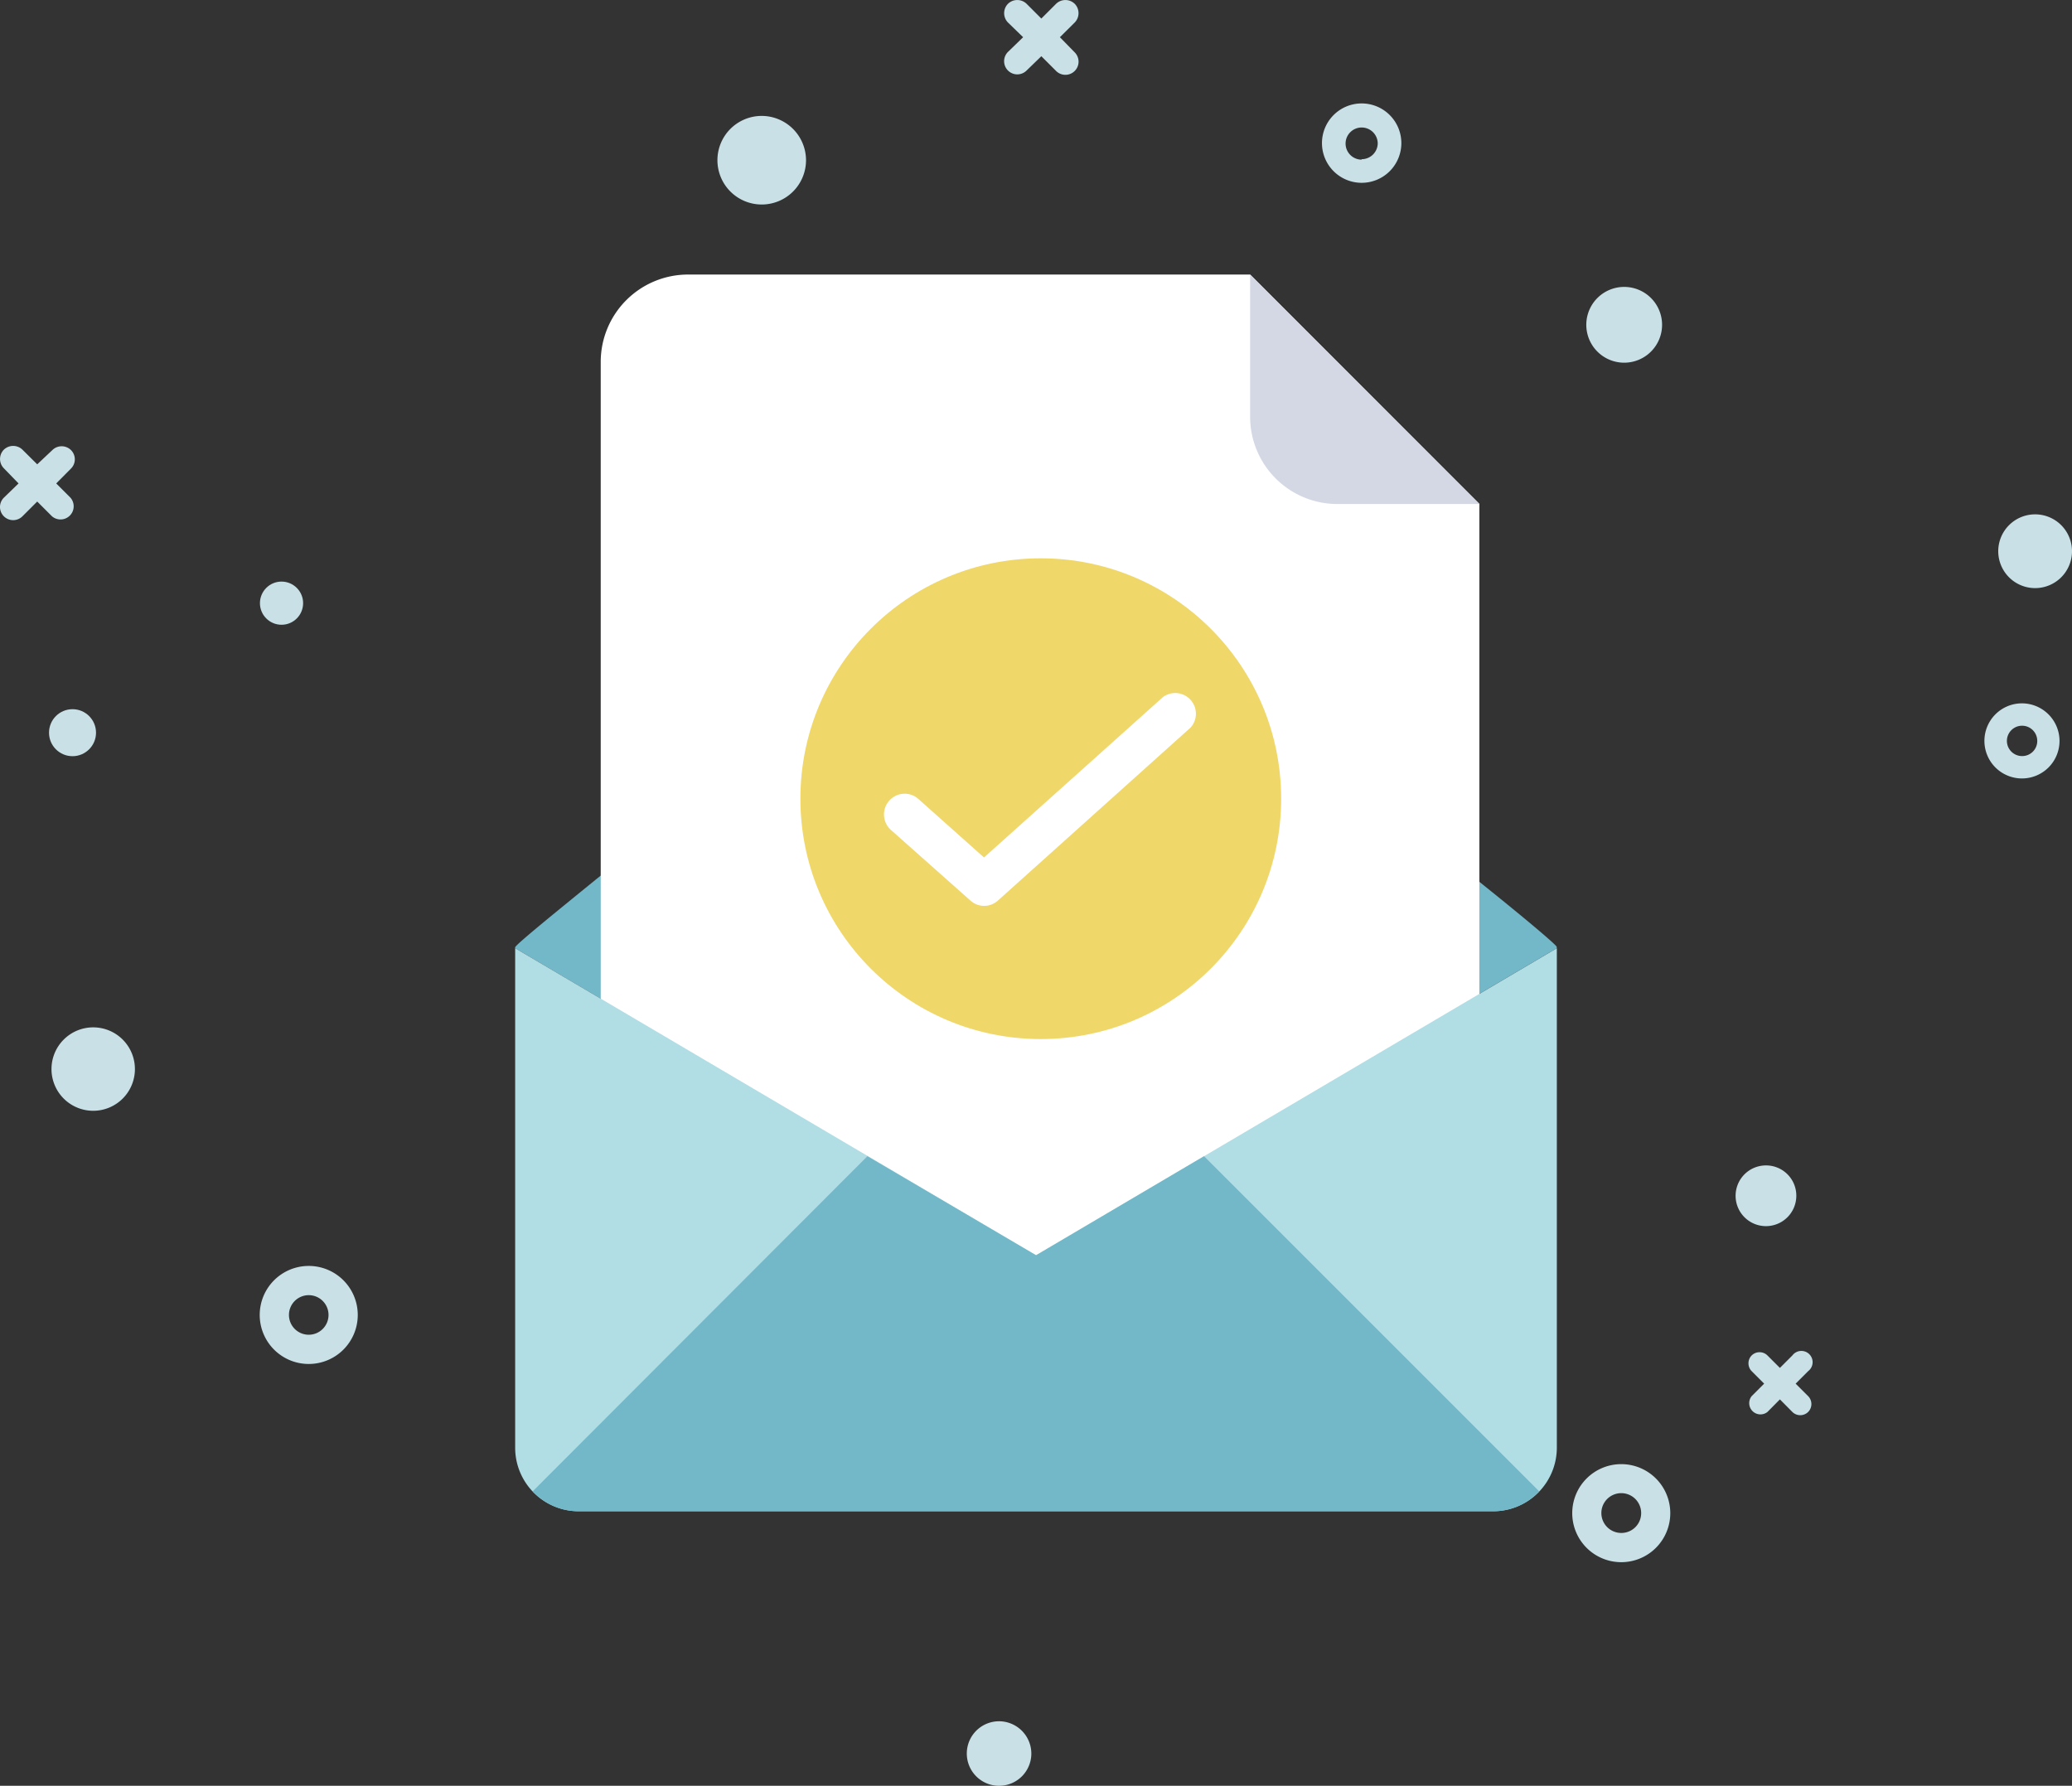 <svg xmlns="http://www.w3.org/2000/svg" viewBox="0 0 184.29 158.84"><rect x="0" y="0" width="184.29" height="158.84" fill="#333333" stroke="none"/><defs><style>.cls-1{fill:#c9e1e6;}.cls-2{fill:#72b8c9;}.cls-3{fill:#fff;}.cls-4{fill:#d3d8e4;}.cls-5{fill:#b1dde5;}.cls-6{fill:#f0d76a;}</style></defs><title>img-email-success</title><g id="레이어_2" data-name="레이어 2"><g id="Login_Register" data-name="Login &amp; Register"><path class="cls-1" d="M27.46,112.6A4.36,4.36,0,1,0,31.82,117,4.36,4.36,0,0,0,27.46,112.6Zm0,6.12A1.76,1.76,0,1,1,29.22,117,1.76,1.76,0,0,1,27.46,118.72Z"/><path class="cls-1" d="M144.21,130.23a4.36,4.36,0,1,0,4.35,4.36A4.36,4.36,0,0,0,144.21,130.23Zm0,6.12a1.77,1.77,0,1,1,1.76-1.76A1.76,1.76,0,0,1,144.21,136.35Z"/><path class="cls-1" d="M179.85,62.56a3.34,3.34,0,1,0,3.33,3.34A3.35,3.35,0,0,0,179.85,62.56Zm0,4.69a1.35,1.35,0,1,1,1.35-1.35A1.34,1.34,0,0,1,179.85,67.25Z"/><path class="cls-1" d="M121.11,9.2a3.53,3.53,0,1,0,3.53,3.53A3.53,3.53,0,0,0,121.11,9.2Zm0,5a1.43,1.43,0,1,1,1.43-1.43A1.43,1.43,0,0,1,121.11,14.16Z"/><path class="cls-1" d="M8.29,91.38A3.71,3.71,0,1,0,12,95.09,3.71,3.71,0,0,0,8.29,91.38Z"/><path class="cls-1" d="M157.07,103.66a2.7,2.7,0,1,0,2.7,2.69A2.69,2.69,0,0,0,157.07,103.66Z"/><path class="cls-1" d="M67.75,10.31a3.94,3.94,0,1,0,3.94,3.94A3.95,3.95,0,0,0,67.75,10.31Z"/><path class="cls-1" d="M88.86,153.1A2.87,2.87,0,1,0,91.73,156,2.88,2.88,0,0,0,88.86,153.1Z"/><path class="cls-1" d="M144.46,25.52a3.37,3.37,0,1,0,3.37,3.37A3.37,3.37,0,0,0,144.46,25.52Z"/><circle class="cls-1" cx="25.04" cy="53.65" r="1.92"/><path class="cls-1" d="M181,45.75A3.28,3.28,0,1,0,184.29,49,3.28,3.28,0,0,0,181,45.75Z"/><circle class="cls-1" cx="6.45" cy="65.17" r="2.09"/><path class="cls-1" d="M94.27,3.31,95.59,2a1.19,1.19,0,0,0,0-1.66,1.19,1.19,0,0,0-1.66,0L92.62,1.65,91.31.34a1.19,1.19,0,0,0-1.66,0,1.19,1.19,0,0,0,0,1.66L91,3.31,89.65,4.62a1.17,1.17,0,1,0,1.66,1.65L92.62,5l1.31,1.31a1.17,1.17,0,1,0,1.66-1.65Z"/><path class="cls-1" d="M5,43l1.31-1.32a1.16,1.16,0,0,0,0-1.65,1.18,1.18,0,0,0-1.65,0L3.31,41.3,2,40A1.19,1.19,0,0,0,.34,40a1.18,1.18,0,0,0,0,1.65L1.65,43,.34,44.27A1.17,1.17,0,0,0,2,45.92l1.31-1.31,1.31,1.31a1.17,1.17,0,0,0,1.65-1.65Z"/><path class="cls-1" d="M159.71,123.07l1.11-1.11a1,1,0,1,0-1.4-1.4l-1.11,1.11-1.11-1.11a1,1,0,0,0-1.4,0,1,1,0,0,0,0,1.4l1.11,1.11-1.11,1.11a1,1,0,0,0,1.4,1.41l1.11-1.12,1.11,1.12a1,1,0,0,0,1.4,0,1,1,0,0,0,0-1.41Z"/><path class="cls-2" d="M138.46,84.34,92.14,111.66,45.82,84.34a.25.25,0,0,1,0-.08c0-.17,2.59-2.3,6.49-5.47l.11-.09C65.22,68.31,92.14,47,92.14,47s26.93,21.27,39.72,31.66c4,3.21,6.56,5.38,6.6,5.56Z"/><path class="cls-3" d="M111.19,24.42h-50a7.77,7.77,0,0,0-7.76,7.76v75.57a7.76,7.76,0,0,0,7.76,7.76h62.63a7.76,7.76,0,0,0,7.76-7.76V44.83Z"/><path class="cls-4" d="M111.19,37.07A7.76,7.76,0,0,0,119,44.83H131.6L111.19,24.42Z"/><path class="cls-5" d="M138.47,84.34v44.44a5.66,5.66,0,0,1-5.65,5.64H51.45a5.65,5.65,0,0,1-5.63-5.64V84.34l46.33,27.31Z"/><path class="cls-2" d="M136.9,132.65l-29.81-29.81-14.94,8.81-15-8.81L47.38,132.65a5.58,5.58,0,0,0,4.07,1.77h81.37A5.59,5.59,0,0,0,136.9,132.65Z"/><circle class="cls-6" cx="92.57" cy="71.04" r="21.38"/><path class="cls-3" d="M86.31,80.1a1.82,1.82,0,0,0,2.45,0L105.9,64.71A1.84,1.84,0,0,0,103.44,62L87.52,76.27l-5.83-5.2a1.83,1.83,0,0,0-2.6.15,1.81,1.81,0,0,0-.46,1.33,1.83,1.83,0,0,0,.61,1.27Z"/></g></g></svg>